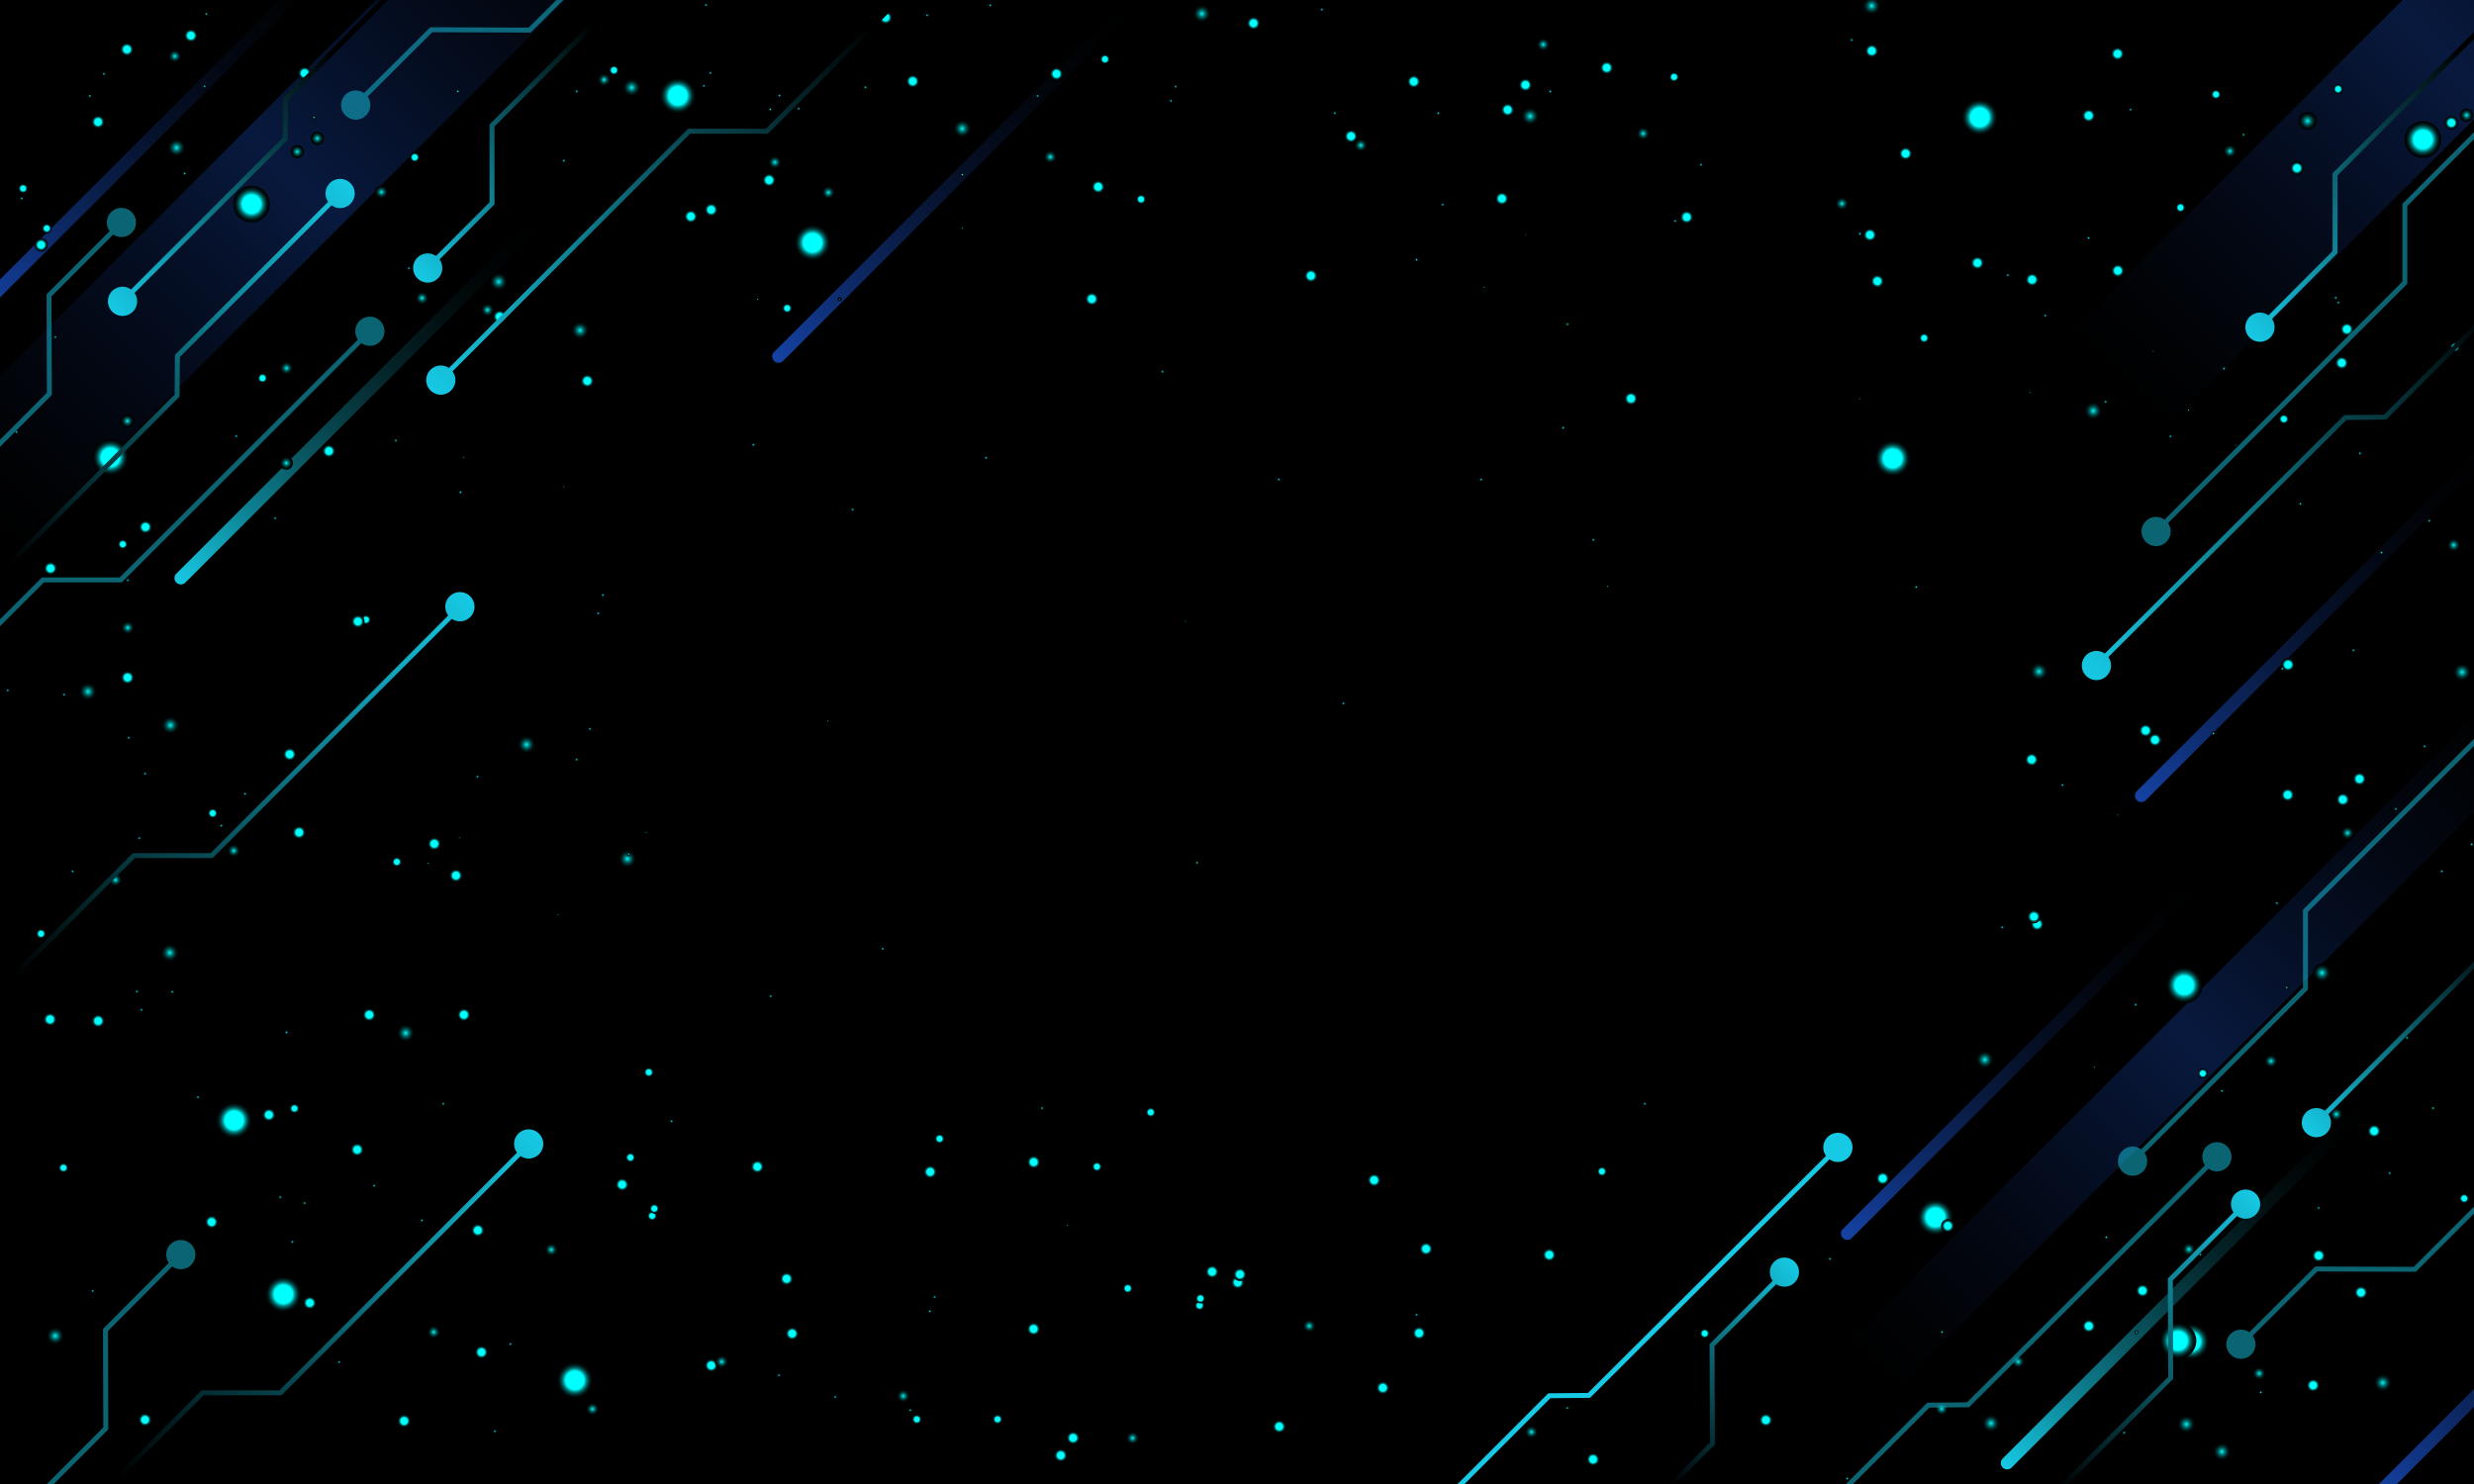 <svg xmlns="http://www.w3.org/2000/svg" xmlns:xlink="http://www.w3.org/1999/xlink" viewBox="0 0 5000 3000" xmlns:v="https://vecta.io/nano"><style><![CDATA[.B{isolation:isolate}.J,.Av,.Aw,.Ax,.Ay,.Az,.BA,.BB,.BC,.BD,.BE,.BF,.BG,.BH,.BI,.BJ,.BK,.BL,.BM,.BN,.BO,.L,.BP,.BQ,.BR,.BS,.BT,.BU,.BV,.BW,.BX,.BY,.M,.BZ,.Ba,.Bb,.Bc,.Bd,.Be,.Bf,.Bg,.Bh,.Bi,.N,.Bj,.Bk,.Bl,.Bm,.Bn,.Bo,.Bp,.Bq,.Br,.Bs,.O,.Bt,.Bu,.Bv,.Bw,.Bx,.By,.Bz,.CA,.CB,.CC,.P,.CD,.CE,.CF,.CG,.CH,.CI,.CJ,.CK,.CL,.CM,.Q,.CN,.CO,.CP,.CQ,.CR,.CS,.CT,.CU,.CV,.CW,.R,.CX,.CY,.CZ,.Ca,.Cb,.Cc,.Cd,.Ce,.Cf,.Cg,.S,.Ch,.Ci,.Cj,.Ck,.Cl,.Cm,.Cn,.Co,.Cp,.Cq,.T,.Cr,.Cs,.Ct,.Cu,.Cv,.Cw,.Cx,.Cy,.Cz,.DA,.U,.DB,.DC,.DD,.DE,.DF,.DG,.DH,.DI,.DJ,.DK,.V,.DL,.DM,.DN,.DO,.DP,.DQ,.DR,.DS,.DT,.DU,.W,.DV,.DW,.DX,.DY,.DZ,.Da,.Db,.Dc,.Dd,.De,.X,.Df,.Dg,.Dh,.Di,.Dj,.Dk,.Dl,.Dm,.Dn,.Do,.Y,.Dp,.Dq,.Dr,.Ds,.Dt,.Du,.Dv,.Dw,.Dx,.Dy,.Z,.Dz,.EA,.EB,.EC,.ED,.EE,.EF,.EG,.EH,.EI,.a,.EJ,.EK,.EL,.EM,.EN,.EO,.EP,.EQ,.ER,.ES,.b,.ET,.EU,.EV,.EW,.EX,.EY,.EZ,.Ea,.Eb,.Ec,.c,.Ed,.Ee,.Ef,.Eg,.Eh,.Ei,.Ej,.Ek,.El,.Em,.d,.En,.Eo,.Ep,.Eq,.Er,.Es,.Et,.Eu,.Ev,.Ew,.e,.Ex,.Ey,.Ez,.FA,.FB,.FC,.FD,.FE,.FF,.FG,.f,.FH,.FI,.FJ,.FK,.FL,.FM,.FN,.FO,.FP,.FQ,.g,.FR,.FS,.FT,.FU,.FV,.FW,.FX,.FY,.FZ,.Fa,.h,.Fb,.Fc,.Fd,.Fe,.Ff,.Fg,.Fh,.Fi,.Fj,.Fk,.i,.Fl,.Fm,.Fn,.Fo,.Fp,.Fq,.Fr,.Fs,.Ft,.Fu,.j,.Fv,.Fw,.Fx,.Fy,.Fz,.GA,.GB,.GC,.GD,.GE,.k,.GF,.GG,.GH,.GI,.GJ,.GK,.GL,.GM,.GN,.GO,.l,.GP,.GQ,.GR,.GS,.GT,.GU,.GV,.GW,.GY,.m,.GZ,.Ga,.Gb,.Gc,.Gd,.Ge,.Gf,.Gg,.D,.n,.o,.p,.q,.r,.s,.t,.u,.v,.w,.E,.x,.y,.z,.AA,.AB,.AC,.AD,.AE,.AF,.AG,.F,.AH,.AI,.AJ,.AK,.AL,.AM,.AN,.AO,.AP,.AQ,.G,.AR,.AS,.AT,.AU,.AV,.AW,.AX,.AY,.AZ,.Aa,.H,.Ab,.Ac,.Ad,.Ae,.Af,.Ag,.Ah,.Ai,.Aj,.Ak,.I,.Al,.Am,.An,.Ao,.Ap,.Aq,.Ar,.As,.At,.Au{mix-blend-mode:screen}]]></style><defs><clipPath id="A"><path d="M0 0h5000v3000H0z" fill="none"/></clipPath><linearGradient id="B" x1="356.452" y1="1177.708" x2="1084.15" y2="450.011" xlink:href="#Ge"><stop offset="0" stop-color="#16c9e4"/><stop offset=".06" stop-color="#14b3cb"/><stop offset=".19" stop-color="#0e8496"/><stop offset=".33" stop-color="#0a5c68"/><stop offset=".47" stop-color="#063b42"/><stop offset=".61" stop-color="#042125"/><stop offset=".74" stop-color="#020f11"/><stop offset=".87" stop-color="#000404"/><stop offset="1"/></linearGradient><linearGradient id="C" x1="-44.555" y1="627.699" x2="683.143" y2="-99.998" xlink:href="#Ge"><stop offset="0" stop-color="#1542a3"/><stop offset=".05" stop-color="#133c95"/><stop offset=".21" stop-color="#0d2a68"/><stop offset=".37" stop-color="#091b42"/><stop offset=".53" stop-color="#050f25"/><stop offset=".69" stop-color="#020711"/><stop offset=".85" stop-color="#010204"/><stop offset="1"/></linearGradient><linearGradient id="D" x1="1564.459" y1="729.7" x2="2292.157" y2="2.002" xlink:href="#C"/><linearGradient id="E" x1="4318.485" y1="1617.713" x2="5046.182" y2="890.015" xlink:href="#C"/><linearGradient id="F" x1="4047.486" y1="2966.724" x2="4775.184" y2="2239.026" xlink:href="#B"/><linearGradient id="G" x1="4798.497" y1="3027.726" x2="5526.195" y2="2300.028" xlink:href="#C"/><linearGradient id="H" x1="3724.48" y1="2502.72" x2="4452.177" y2="1775.023" xlink:href="#C"/><linearGradient id="I" x1="-328.544" y1="354.683" x2="1522.395" y2="354.683" xlink:href="#Ge"><stop offset="0"/><stop offset=".07" stop-color="#010409"/><stop offset=".19" stop-color="#040d21"/><stop offset=".34" stop-color="#091d49"/><stop offset=".5" stop-color="#10327c"/><stop offset=".66" stop-color="#091d49"/><stop offset=".81" stop-color="#040d21"/><stop offset=".93" stop-color="#010409"/><stop offset="1"/></linearGradient><linearGradient id="J" x1="4026.228" y1="141.63" x2="5877.167" y2="141.63" xlink:href="#I"/><linearGradient id="K" x1="3519.402" y1="2118.425" x2="5370.346" y2="2118.425" xlink:href="#I"/><radialGradient id="L" cx="508.3" cy="412.59" r="37" xlink:href="#Ge"><stop offset=".5" stop-color="#0ff"/><stop offset=".56" stop-color="#00cbcb"/><stop offset=".62" stop-color="#009696"/><stop offset=".68" stop-color="#006868"/><stop offset=".75" stop-color="#004343"/><stop offset=".81" stop-color="#002525"/><stop offset=".88" stop-color="#011"/><stop offset=".94" stop-color="#000404"/><stop offset="1"/></radialGradient><radialGradient id="M" cx="223.27" cy="924.52" xlink:href="#L"/><radialGradient id="N" cx="1642.06" cy="490.69" xlink:href="#L"/><radialGradient id="O" cx="1369.91" cy="193.56" xlink:href="#L"/><radialGradient id="P" cx="4001.06" cy="237.12" xlink:href="#L"/><radialGradient id="Q" cx="3825.17" cy="926.85" xlink:href="#L"/><radialGradient id="R" cx="4896.68" cy="282.11" xlink:href="#L"/><radialGradient id="S" cx="4414.13" cy="1991.53" xlink:href="#L"/><radialGradient id="T" cx="3911.45" cy="2460.94" xlink:href="#L"/><radialGradient id="U" cx="4428.32" cy="2712.34" xlink:href="#L"/><radialGradient id="V" cx="4401.73" cy="2710.46" xlink:href="#L"/><radialGradient id="W" cx="572.68" cy="2616.5" xlink:href="#L"/><radialGradient id="X" cx="473.07" cy="2264.91" xlink:href="#L"/><radialGradient id="Y" cx="1161.68" cy="2790.39" xlink:href="#L"/><radialGradient id="Z" cx="356.77" cy="298.6" r="18.5" xlink:href="#Ge"><stop offset="0" stop-color="#0ff"/><stop offset=".11" stop-color="#00cbcb"/><stop offset=".24" stop-color="#009696"/><stop offset=".37" stop-color="#006868"/><stop offset=".5" stop-color="#004343"/><stop offset=".63" stop-color="#002525"/><stop offset=".75" stop-color="#011"/><stop offset=".88" stop-color="#000404"/><stop offset="1"/></radialGradient><radialGradient id="a" cx="1276.59" cy="176.95" xlink:href="#Z"/><radialGradient id="b" cx="1007.77" cy="569.57" xlink:href="#Z"/><radialGradient id="c" cx="177.82" cy="1398.09" xlink:href="#Z"/><radialGradient id="d" cx="344.44" cy="1466.06" xlink:href="#Z"/><radialGradient id="e" cx="1172.43" cy="667.85" xlink:href="#Z"/><radialGradient id="f" cx="1944.74" cy="260.01" xlink:href="#Z"/><radialGradient id="g" cx="2429.01" cy="27.71" xlink:href="#Z"/><radialGradient id="h" cx="3092.46" cy="234.92" xlink:href="#Z"/><radialGradient id="i" cx="3782.09" cy="13.11" gradientTransform="translate(292.91 -1446.35) rotate(22.5)" xlink:href="#Z"/><radialGradient id="j" cx="4663.61" cy="244.55" xlink:href="#Z"/><radialGradient id="k" cx="4230.45" cy="830.52" xlink:href="#Z"/><radialGradient id="l" cx="4120.83" cy="1357.42" xlink:href="#Z"/><radialGradient id="m" cx="4975.86" cy="1358.83" xlink:href="#Z"/><radialGradient id="n" cx="4692.82" cy="1966.64" xlink:href="#Z"/><radialGradient id="o" cx="4011.4" cy="2142.11" xlink:href="#Z"/><radialGradient id="p" cx="4023.8" cy="2877.23" xlink:href="#Z"/><radialGradient id="q" cx="4418.65" cy="2879.15" xlink:href="#Z"/><radialGradient id="r" cx="4490.49" cy="2934.63" xlink:href="#Z"/><radialGradient id="s" cx="4815.63" cy="2795.35" xlink:href="#Z"/><radialGradient id="t" cx="111.61" cy="2700.64" xlink:href="#Z"/><radialGradient id="u" cx="343.14" cy="1926.06" xlink:href="#Z"/><radialGradient id="v" cx="819.98" cy="2088.39" xlink:href="#Z"/><radialGradient id="w" cx="1268.07" cy="1736.13" xlink:href="#Z"/><radialGradient id="x" cx="1064.24" cy="1505.2" xlink:href="#Z"/><radialGradient id="y" cx="838.23" cy="318" r="10" xlink:href="#L"/><radialGradient id="z" cx="530.54" cy="764.37" r="10" xlink:href="#L"/><radialGradient id="AA" cx="739.65" cy="1252.78" r="10" xlink:href="#L"/><radialGradient id="AB" cx="1590.91" cy="623.14" r="10" xlink:href="#L"/><radialGradient id="AC" cx="1240.86" cy="141.94" r="10" xlink:href="#L"/><radialGradient id="AD" cx="2233.19" cy="119.71" r="10" xlink:href="#L"/><radialGradient id="AE" cx="2306.09" cy="402.82" r="10" xlink:href="#L"/><radialGradient id="AF" cx="3383.35" cy="155.63" r="10" xlink:href="#L"/><radialGradient id="AG" cx="4478.53" cy="190.86" r="10" xlink:href="#L"/><radialGradient id="AH" cx="3888.69" cy="683.36" r="10" xlink:href="#L"/><radialGradient id="AI" cx="4615.75" cy="847.13" r="10" xlink:href="#L"/><radialGradient id="AJ" cx="4406.87" cy="419.65" r="10" xlink:href="#L"/><radialGradient id="AK" cx="4725.38" cy="180.08" r="10" xlink:href="#L"/><radialGradient id="AL" cx="4961.57" cy="701.77" r="10" xlink:href="#L"/><radialGradient id="AM" cx="4451.98" cy="2169.97" r="10" xlink:href="#L"/><radialGradient id="AN" cx="4980.23" cy="2422.71" r="10" xlink:href="#L"/><radialGradient id="AO" cx="3445.27" cy="2695.63" r="10" xlink:href="#L"/><radialGradient id="AP" cx="2424.39" cy="2639.19" r="10" xlink:href="#L"/><radialGradient id="AQ" cx="2426.17" cy="2624.95" r="10" xlink:href="#L"/><radialGradient id="AR" cx="1852.88" cy="2869.29" r="10" xlink:href="#L"/><radialGradient id="AS" cx="2325.64" cy="2248.61" r="10" xlink:href="#L"/><radialGradient id="AT" cx="1898.95" cy="2302.02" r="10" xlink:href="#L"/><radialGradient id="AU" cx="1318.03" cy="2457.95" r="10" xlink:href="#L"/><radialGradient id="AV" cx="1322.41" cy="2443.31" r="10" xlink:href="#L"/><radialGradient id="AW" cx="1311.27" cy="2167.69" r="10" xlink:href="#L"/><radialGradient id="AX" cx="595.09" cy="2240.88" r="10" xlink:href="#L"/><radialGradient id="AY" cx="128.23" cy="2360.81" r="10" xlink:href="#L"/><radialGradient id="AZ" cx="429.91" cy="1643.96" r="10" xlink:href="#L"/><radialGradient id="Aa" cx="802.04" cy="1742.34" r="10" xlink:href="#L"/><radialGradient id="Ab" cx="1274.1" cy="2339.93" r="10" xlink:href="#L"/><radialGradient id="Ac" cx="2216.92" cy="2358.46" r="10" xlink:href="#L"/><radialGradient id="Ad" cx="2279.23" cy="2604.52" r="10" xlink:href="#L"/><radialGradient id="Ae" cx="2016.09" cy="2869.14" r="10" xlink:href="#L"/><radialGradient id="Af" cx="3237.54" cy="2368.1" r="10" xlink:href="#L"/><radialGradient id="Ag" cx="248.17" cy="1100.21" r="10" xlink:href="#L"/><radialGradient id="Ah" cx="94.56" cy="461.77" r="10" xlink:href="#L"/><radialGradient id="Ai" cx="46.69" cy="381.02" r="10" xlink:href="#L"/><radialGradient id="Aj" cx="82.88" cy="1887.58" r="10" xlink:href="#L"/><radialGradient id="Ak" cx="4642.15" cy="339.88" r="13.5" xlink:href="#L"/><radialGradient id="Al" cx="4106.9" cy="565.36" r="13.5" xlink:href="#L"/><radialGradient id="Am" cx="2730.41" cy="275.43" r="13.5" xlink:href="#L"/><radialGradient id="An" cx="2649.47" cy="557.56" r="13.5" xlink:href="#L"/><radialGradient id="Ao" cx="1844.68" cy="164.22" r="13.5" xlink:href="#L"/><radialGradient id="Ap" cx="1554.39" cy="364.13" r="13.5" xlink:href="#L"/><radialGradient id="Aq" cx="1009.9" cy="640.17" r="13.5" xlink:href="#L"/><radialGradient id="Ar" cx="385.82" cy="71.94" r="13.5" xlink:href="#L"/><radialGradient id="As" cx="256.56" cy="99.87" r="13.5" xlink:href="#L"/><radialGradient id="At" cx="83.1" cy="495.06" r="13.5" xlink:href="#L"/><radialGradient id="Au" cx="257.82" cy="1369.73" r="13.5" xlink:href="#L"/><radialGradient id="Av" cx="101.23" cy="2060.71" r="13.5" xlink:href="#L"/><radialGradient id="Aw" cx="921.63" cy="1769.91" r="13.5" xlink:href="#L"/><radialGradient id="Ax" cx="721.95" cy="2324.12" r="13.5" xlink:href="#L"/><radialGradient id="Ay" cx="585.46" cy="1524.9" r="13.5" xlink:href="#L"/><radialGradient id="Az" cx="427.75" cy="2470.36" r="13.5" xlink:href="#L"/><radialGradient id="BA" cx="293.14" cy="2870.13" r="13.5" xlink:href="#L"/><radialGradient id="BB" cx="965.77" cy="2487.08" r="13.5" xlink:href="#L"/><radialGradient id="BC" cx="973.13" cy="2733.59" r="13.5" xlink:href="#L"/><radialGradient id="BD" cx="1879.97" cy="2369.02" r="13.5" xlink:href="#L"/><radialGradient id="BE" cx="2089.11" cy="2349.21" r="13.5" xlink:href="#L"/><radialGradient id="BF" cx="2088.9" cy="2686.54" r="13.5" xlink:href="#L"/><radialGradient id="BG" cx="2777.17" cy="2385.74" r="13.5" xlink:href="#L"/><radialGradient id="BH" cx="2868.06" cy="2694.92" r="13.5" xlink:href="#L"/><radialGradient id="BI" cx="1600.95" cy="2695.91" r="13.5" xlink:href="#L"/><radialGradient id="BJ" cx="1437.51" cy="2760.34" r="13.5" xlink:href="#L"/><radialGradient id="BK" cx="2143.88" cy="2942.18" r="13.5" xlink:href="#L"/><radialGradient id="BL" cx="2794.77" cy="2805.59" r="13.5" xlink:href="#L"/><radialGradient id="BM" cx="3219.74" cy="2950.18" r="13.5" xlink:href="#L"/><radialGradient id="BN" cx="4330.09" cy="2609.16" r="13.5" xlink:href="#L"/><radialGradient id="BO" cx="4798.21" cy="2286.39" r="13.5" xlink:href="#L"/><radialGradient id="BP" cx="4771.64" cy="2612.82" r="13.5" xlink:href="#L"/><radialGradient id="BQ" cx="4734.94" cy="1616.29" r="13.5" xlink:href="#L"/><radialGradient id="BR" cx="4623.5" cy="1606.84" r="13.5" xlink:href="#L"/><radialGradient id="BS" cx="4624.22" cy="1343.75" r="13.5" xlink:href="#L"/><radialGradient id="BT" cx="4106" cy="1535.59" r="13.5" xlink:href="#L"/><radialGradient id="BU" cx="4743.12" cy="665.54" r="13.5" xlink:href="#L"/><radialGradient id="BV" cx="4280.23" cy="547.21" r="13.5" xlink:href="#L"/><radialGradient id="BW" cx="4279.68" cy="108.82" r="13.5" xlink:href="#L"/><radialGradient id="BX" cx="3851.35" cy="310.46" r="13.5" xlink:href="#L"/><radialGradient id="BY" cx="3247.22" cy="136.98" r="13.5" xlink:href="#L"/><radialGradient id="BZ" cx="2857.25" cy="164.85" r="13.5" xlink:href="#L"/><radialGradient id="Ba" cx="2533.36" cy="46.92" r="13.5" xlink:href="#L"/><radialGradient id="Bb" cx="1789.93" cy="35.54" r="13.5" xlink:href="#L"/><radialGradient id="Bc" cx="3082.93" cy="171.66" r="13.5" xlink:href="#L"/><radialGradient id="Bd" cx="3408.9" cy="438.91" r="13.5" xlink:href="#L"/><radialGradient id="Be" cx="3779.17" cy="474.83" r="13.5" xlink:href="#L"/><radialGradient id="Bf" cx="615.68" cy="147.98" r="13.5" xlink:href="#L"/><radialGradient id="Bg" cx="198.19" cy="246.43" r="13.5" xlink:href="#L"/><radialGradient id="Bh" cx="1396.2" cy="437.61" r="13.5" xlink:href="#L"/><radialGradient id="Bi" cx="1437.38" cy="423.95" r="13.5" xlink:href="#L"/><radialGradient id="Bj" cx="2135.24" cy="149.37" r="13.5" xlink:href="#L"/><radialGradient id="Bk" cx="2219.52" cy="377.65" r="13.5" xlink:href="#L"/><radialGradient id="Bl" cx="3047.03" cy="222" r="13.5" xlink:href="#L"/><radialGradient id="Bm" cx="3782.92" cy="102.79" r="13.5" xlink:href="#L"/><radialGradient id="Bn" cx="3996.42" cy="531.48" r="13.5" xlink:href="#L"/><radialGradient id="Bo" cx="3296.25" cy="805.73" r="13.5" xlink:href="#L"/><radialGradient id="Bp" cx="4221.31" cy="233.76" r="13.5" xlink:href="#L"/><radialGradient id="Bq" cx="4954.31" cy="248.27" r="13.5" xlink:href="#L"/><radialGradient id="Br" cx="4732.72" cy="733.6" r="13.5" xlink:href="#L"/><radialGradient id="Bs" cx="4768.63" cy="1574.62" r="13.5" xlink:href="#L"/><radialGradient id="Bt" cx="4686.17" cy="2538.27" r="13.5" xlink:href="#L"/><radialGradient id="Bu" cx="4221.6" cy="2680.75" r="13.5" xlink:href="#L"/><radialGradient id="Bv" cx="4674.89" cy="2800.55" r="13.5" xlink:href="#L"/><radialGradient id="Bw" cx="3568.94" cy="2870.71" r="13.5" xlink:href="#L"/><radialGradient id="Bx" cx="2168.8" cy="2906.84" r="13.5" xlink:href="#L"/><radialGradient id="By" cx="816.74" cy="2872.56" r="13.5" xlink:href="#L"/><radialGradient id="Bz" cx="198.4" cy="2063.91" r="13.5" xlink:href="#L"/><radialGradient id="CA" cx="102.15" cy="1148.97" r="13.5" xlink:href="#L"/><radialGradient id="CB" cx="294.06" cy="1065.45" r="13.5" xlink:href="#L"/><radialGradient id="CC" cx="664.75" cy="911.85" r="13.5" xlink:href="#L"/><radialGradient id="CD" cx="604.52" cy="1682.85" r="13.5" xlink:href="#L"/><radialGradient id="CE" cx="937.58" cy="2051.41" r="13.5" xlink:href="#L"/><radialGradient id="CF" cx="723.33" cy="1256.32" r="13.5" xlink:href="#L"/><radialGradient id="CG" cx="1186.93" cy="770.02" r="13.5" xlink:href="#L"/><radialGradient id="CH" cx="2206.6" cy="604.41" r="13.5" xlink:href="#L"/><radialGradient id="CI" cx="3035.43" cy="401.48" r="13.5" xlink:href="#L"/><radialGradient id="CJ" cx="3794.28" cy="568.44" r="13.5" xlink:href="#L"/><radialGradient id="CK" cx="4336.38" cy="1476.83" r="13.5" xlink:href="#L"/><radialGradient id="CL" cx="4355.42" cy="1495.75" r="13.5" xlink:href="#L"/><radialGradient id="CM" cx="4117.24" cy="1868.31" r="13.5" xlink:href="#L"/><radialGradient id="CN" cx="4110.57" cy="1853.02" r="13.5" xlink:href="#L"/><radialGradient id="CO" cx="3936.5" cy="2478.09" r="13.5" xlink:href="#L"/><radialGradient id="CP" cx="2882.14" cy="2524.61" r="13.5" xlink:href="#L"/><radialGradient id="CQ" cx="2449.71" cy="2570.91" r="13.5" xlink:href="#L"/><radialGradient id="CR" cx="1530.65" cy="2358.55" r="13.5" xlink:href="#L"/><radialGradient id="CS" cx="877.77" cy="1705.77" r="13.5" xlink:href="#L"/><radialGradient id="CT" cx="746.29" cy="2051.56" r="13.5" xlink:href="#L"/><radialGradient id="CU" cx="1257.35" cy="2394.69" r="13.5" xlink:href="#L"/><radialGradient id="CV" cx="2501.58" cy="2592.51" r="13.5" xlink:href="#L"/><radialGradient id="CW" cx="2505.94" cy="2576.25" r="13.5" xlink:href="#L"/><radialGradient id="CX" cx="3805.03" cy="2382.28" r="13.5" xlink:href="#L"/><radialGradient id="CY" cx="3131.16" cy="2536.81" r="13.5" xlink:href="#L"/><radialGradient id="CZ" cx="2585.45" cy="2883.91" r="13.5" xlink:href="#L"/><radialGradient id="Ca" cx="1589.79" cy="2585.19" r="13.5" xlink:href="#L"/><radialGradient id="Cb" cx="626.13" cy="2633.86" r="13.5" xlink:href="#L"/><radialGradient id="Cc" cx="543.55" cy="2253.8" r="13.5" xlink:href="#L"/><radialGradient id="Cd" cx="641.24" cy="279.69" r="13.5" xlink:href="#Z"/><radialGradient id="Ce" cx="353.32" cy="113.63" r="13.5" xlink:href="#Z"/><radialGradient id="Cf" cx="257.46" cy="851.11" r="13.5" xlink:href="#Z"/><radialGradient id="Cg" cx="985.16" cy="626.55" r="13.5" xlink:href="#Z"/><radialGradient id="Ch" cx="1566.05" cy="328.13" r="13.5" xlink:href="#Z"/><radialGradient id="Ci" cx="2750.29" cy="293.74" r="13.5" xlink:href="#Z"/><radialGradient id="Cj" cx="3722.57" cy="411.69" r="13.5" xlink:href="#Z"/><radialGradient id="Ck" cx="3118.88" cy="90.02" r="13.5" xlink:href="#Z"/><radialGradient id="Cl" cx="2122.77" cy="317.2" r="13.5" xlink:href="#Z"/><radialGradient id="Cm" cx="1674.18" cy="389.2" r="13.5" xlink:href="#Z"/><radialGradient id="Cn" cx="770.9" cy="388.29" r="13.5" xlink:href="#Z"/><radialGradient id="Co" cx="600.74" cy="306.68" r="13.5" xlink:href="#Z"/><radialGradient id="Cp" cx="1220.89" cy="161.19" r="13.5" xlink:href="#Z"/><radialGradient id="Cq" cx="3320.88" cy="269.9" r="13.5" xlink:href="#Z"/><radialGradient id="Cr" cx="4506.77" cy="305.54" r="13.5" xlink:href="#Z"/><radialGradient id="Cs" cx="4985.01" cy="232.89" r="13.5" xlink:href="#Z"/><radialGradient id="Ct" cx="4959.03" cy="1101.78" r="13.5" xlink:href="#Z"/><radialGradient id="Cu" cx="4744.46" cy="1683.92" r="13.5" xlink:href="#Z"/><radialGradient id="Cv" cx="4721.76" cy="2252.49" r="13.5" xlink:href="#Z"/><radialGradient id="Cw" cx="4565.85" cy="2776.53" r="13.5" xlink:href="#Z"/><radialGradient id="Cx" cx="3924.17" cy="2847.99" r="13.5" xlink:href="#Z"/><radialGradient id="Cy" cx="2645.98" cy="2680.54" r="13.5" xlink:href="#Z"/><radialGradient id="Cz" cx="1825.54" cy="2822.15" r="13.5" xlink:href="#Z"/><radialGradient id="DA" cx="1197.5" cy="2848.41" r="13.5" xlink:href="#Z"/><radialGradient id="DB" cx="876.55" cy="2692.93" r="13.5" xlink:href="#Z"/><radialGradient id="DC" cx="233.45" cy="1778.81" r="13.5" xlink:href="#Z"/><radialGradient id="DD" cx="258.26" cy="1268.99" r="13.5" xlink:href="#Z"/><radialGradient id="DE" cx="579.09" cy="744.25" r="13.5" xlink:href="#Z"/><radialGradient id="DF" cx="853" cy="602.58" r="13.5" xlink:href="#Z"/><radialGradient id="DG" cx="578.62" cy="936.17" r="13.5" xlink:href="#Z"/><radialGradient id="DH" cx="472.42" cy="1719.71" r="13.5" xlink:href="#Z"/><radialGradient id="DI" cx="1114.24" cy="2526.27" r="13.5" xlink:href="#Z"/><radialGradient id="DJ" cx="1458.57" cy="2752.84" r="13.5" xlink:href="#Z"/><radialGradient id="DK" cx="2289.03" cy="2907.1" r="13.5" xlink:href="#Z"/><radialGradient id="DL" cx="3095.1" cy="2894.95" r="13.5" xlink:href="#Z"/><radialGradient id="DM" cx="4078.72" cy="2752.58" r="13.5" xlink:href="#Z"/><radialGradient id="DN" cx="4423.78" cy="2525.55" r="13.5" xlink:href="#Z"/><radialGradient id="DO" cx="4589.75" cy="2145.11" r="13.5" xlink:href="#Z"/><radialGradient id="DP" cx="4601.69" cy="1825.64" r="4" xlink:href="#Z"/><radialGradient id="DQ" cx="4256.79" cy="2501.14" r="4" xlink:href="#Z"/><radialGradient id="DR" cx="3167.66" cy="2846.31" r="4" xlink:href="#Z"/><radialGradient id="DS" cx="1839.67" cy="2850.79" r="4" xlink:href="#Z"/><radialGradient id="DT" cx="1031.48" cy="2717.2" r="4" xlink:href="#Z"/><radialGradient id="DU" cx="615.69" cy="2432.08" r="4" xlink:href="#Z"/><radialGradient id="DV" cx="400" cy="2218.22" r="4" xlink:href="#Z"/><radialGradient id="DW" cx="281.55" cy="1694.36" r="4" xlink:href="#Z"/><radialGradient id="DX" cx="293.37" cy="1563.91" r="4" xlink:href="#Z"/><radialGradient id="DY" cx="187.42" cy="2609.75" r="4" xlink:href="#Z"/><radialGradient id="DZ" cx="912.43" cy="3003.51" r="4" xlink:href="#Z"/><radialGradient id="Da" cx="3557.16" cy="3002.71" r="4" xlink:href="#Z"/><radialGradient id="Db" cx="4317.82" cy="2693.28" r="4" xlink:href="#Z"/><radialGradient id="Dc" cx="4685.85" cy="2441.96" r="4" xlink:href="#Z"/><radialGradient id="Dd" cx="4864.66" cy="2097.92" r="4" xlink:href="#Z"/><radialGradient id="De" cx="4842" cy="1635.61" r="4" xlink:href="#Z"/><radialGradient id="Df" cx="4756.4" cy="1314.51" r="4" xlink:href="#Z"/><radialGradient id="Dg" cx="4649.16" cy="1018.57" r="4" xlink:href="#Z"/><radialGradient id="Dh" cx="4494.77" cy="745.06" r="4" xlink:href="#Z"/><radialGradient id="Di" cx="4057.81" cy="556.22" r="4" xlink:href="#Z"/><radialGradient id="Dj" cx="3759.03" cy="472.62" r="4" xlink:href="#Z"/><radialGradient id="Dk" cx="2915.59" cy="413.69" r="4" xlink:href="#Z"/><radialGradient id="Dl" cx="1944.99" cy="352.99" r="4" xlink:href="#Z"/><radialGradient id="Dm" cx="1614.06" cy="219.68" r="4" xlink:href="#Z"/><radialGradient id="Dn" cx="1422.52" cy="173.73" r="4" xlink:href="#Z"/><radialGradient id="Do" cx="925.16" cy="184.83" r="4" xlink:href="#Z"/><radialGradient id="Dp" cx="413.42" cy="174.54" r="4" xlink:href="#Z"/><radialGradient id="Dq" cx="210.02" cy="149.41" r="4" xlink:href="#Z"/><radialGradient id="Dr" cx="43.9" cy="400.99" r="4" xlink:href="#Z"/><radialGradient id="Ds" cx="258.23" cy="1172.85" r="4" xlink:href="#Z"/><radialGradient id="Dt" cx="447.5" cy="1669.17" r="4" xlink:href="#Z"/><radialGradient id="Du" cx="579.13" cy="2087" r="4" xlink:href="#Z"/><radialGradient id="Dv" cx="566.45" cy="2420.19" r="4" xlink:href="#Z"/><radialGradient id="Dw" cx="685.51" cy="2753.51" r="4" xlink:href="#Z"/><radialGradient id="Dx" cx="4293.18" cy="2896.24" r="4" xlink:href="#Z"/><radialGradient id="Dy" cx="4829.59" cy="2371.69" r="4" xlink:href="#Z"/><radialGradient id="Dz" cx="4995.33" cy="1706.9" r="4" xlink:href="#Z"/><radialGradient id="EA" cx="4909.81" cy="1052.67" r="4" xlink:href="#Z"/><radialGradient id="EB" cx="4720.59" cy="602.03" r="4" xlink:href="#Z"/><radialGradient id="EC" cx="4305.97" cy="221.61" r="4" xlink:href="#Z"/><radialGradient id="ED" cx="1873.96" cy="30.71" r="4" xlink:href="#Z"/><radialGradient id="EE" cx="1435.65" cy="147.52" r="4" xlink:href="#Z"/><radialGradient id="EF" cx="4351.93" cy="709.62" r="4" xlink:href="#Ge"><stop offset="0" stop-color="#0ff"/><stop offset=".01" stop-color="#00f6f6"/><stop offset=".05" stop-color="#00c8c8"/><stop offset=".09" stop-color="#009d9d"/><stop offset=".14" stop-color="#077"/><stop offset=".2" stop-color="#005757"/><stop offset=".25" stop-color="#003b3b"/><stop offset=".32" stop-color="#002525"/><stop offset=".4" stop-color="#001414"/><stop offset=".49" stop-color="#000909"/><stop offset=".63" stop-color="#000202"/><stop offset="1"/></radialGradient><radialGradient id="EG" cx="3083.93" cy="474.26" xlink:href="#EF"/><radialGradient id="EH" cx="1945.32" cy="461.36" xlink:href="#EF"/><radialGradient id="EI" cx="1530.8" cy="604.84" xlink:href="#EF"/><radialGradient id="EJ" cx="937.41" cy="924.47" xlink:href="#EF"/><radialGradient id="EK" cx="864.94" cy="1745.43" xlink:href="#EF"/><radialGradient id="EL" cx="2157.57" cy="2476.99" xlink:href="#EF"/><radialGradient id="EM" cx="3509.38" cy="2525.28" xlink:href="#EF"/><radialGradient id="EN" cx="4233.19" cy="2157.49" xlink:href="#EF"/><radialGradient id="EO" cx="4280.27" cy="1647.56" xlink:href="#EF"/><radialGradient id="EP" cx="3248.7" cy="1185.29" xlink:href="#EF"/><radialGradient id="EQ" cx="2395.75" cy="1256.21" xlink:href="#EF"/><radialGradient id="ER" cx="1673.08" cy="1457.68" xlink:href="#EF"/><radialGradient id="ES" cx="1305.85" cy="1682.76" xlink:href="#EF"/><radialGradient id="ET" cx="1128.07" cy="1849.06" xlink:href="#EF"/><radialGradient id="EU" cx="928.53" cy="1693.71" xlink:href="#EF"/><radialGradient id="EV" cx="1139.49" cy="984.2" xlink:href="#EF"/><radialGradient id="EW" cx="1697.2" cy="604.58" xlink:href="#EF"/><radialGradient id="EX" cx="2999.5" cy="581" xlink:href="#EF"/><radialGradient id="EY" cx="3758.56" cy="806.09" xlink:href="#EF"/><radialGradient id="EZ" cx="4102.98" cy="793.72" xlink:href="#EF"/><radialGradient id="Ea" cx="4422.94" cy="828.89" xlink:href="#EF"/><radialGradient id="Eb" cx="4518.41" cy="900.19" xlink:href="#EF"/><radialGradient id="Ec" cx="1522.68" cy="899.23" r="4" xlink:href="#Z"/><radialGradient id="Ed" cx="1209.15" cy="1239.76" r="4" xlink:href="#Z"/><radialGradient id="Ee" cx="1192.2" cy="1473.68" r="4" xlink:href="#Z"/><radialGradient id="Ef" cx="1270.41" cy="1726.91" r="4" xlink:href="#Z"/><radialGradient id="Eg" cx="1557.56" cy="2013.95" r="4" xlink:href="#Z"/><radialGradient id="Eh" cx="2106.07" cy="2240.17" r="4" xlink:href="#Z"/><radialGradient id="Ei" cx="3324.21" cy="2231.35" r="4" xlink:href="#Z"/><radialGradient id="Ej" cx="4046.42" cy="1874.51" r="4" xlink:href="#Z"/><radialGradient id="Ek" cx="4168.39" cy="1587.12" r="4" xlink:href="#Z"/><radialGradient id="El" cx="3872.55" cy="1186.75" r="4" xlink:href="#Z"/><radialGradient id="Em" cx="3220.16" cy="1091.38" r="4" xlink:href="#Z"/><radialGradient id="En" cx="2715.16" cy="1422.04" r="4" xlink:href="#Z"/><radialGradient id="Eo" cx="2419.28" cy="1744.05" r="4" xlink:href="#Z"/><radialGradient id="Ep" cx="1784.09" cy="1918.03" r="4" xlink:href="#Z"/><radialGradient id="Eq" cx="1165.62" cy="1535.62" r="4" xlink:href="#Z"/><radialGradient id="Er" cx="1218.36" cy="1202.95" r="4" xlink:href="#Z"/><radialGradient id="Es" cx="1992.82" cy="925.6" r="4" xlink:href="#Z"/><radialGradient id="Et" cx="2584.51" cy="969.28" r="4" xlink:href="#Z"/><radialGradient id="Eu" cx="2993.47" cy="969.36" r="4" xlink:href="#Z"/><radialGradient id="Ev" cx="3159.23" cy="864.71" r="4" xlink:href="#Z"/><radialGradient id="Ew" cx="3167.87" cy="655.54" r="4" xlink:href="#Z"/><radialGradient id="Ex" cx="2863.03" cy="525.05" r="4" xlink:href="#Z"/><radialGradient id="Ey" cx="2349.49" cy="751.45" r="4" xlink:href="#Z"/><radialGradient id="Ez" cx="1723.05" cy="1030.12" r="4" xlink:href="#Z"/><radialGradient id="FA" cx="930.75" cy="995.13" r="4" xlink:href="#Z"/><radialGradient id="FB" cx="556.06" cy="1047.54" r="4" xlink:href="#Z"/><radialGradient id="FC" cx="260.2" cy="1491.47" r="4" xlink:href="#Z"/><radialGradient id="FD" cx="276.67" cy="2004.44" r="4" xlink:href="#Z"/><radialGradient id="FE" cx="756.24" cy="2397.01" r="4" xlink:href="#Z"/><radialGradient id="FF" cx="1879.29" cy="2650.73" r="4" xlink:href="#Z"/><radialGradient id="FG" cx="2863.02" cy="2657.87" r="4" xlink:href="#Z"/><radialGradient id="FH" cx="3698.36" cy="2544.7" r="4" xlink:href="#Z"/><radialGradient id="FI" cx="4490.67" cy="2205.47" r="4" xlink:href="#Z"/><radialGradient id="FJ" cx="4900.12" cy="1508.71" r="4" xlink:href="#Z"/><radialGradient id="FK" cx="4769.5" cy="916.53" r="4" xlink:href="#Z"/><radialGradient id="FL" cx="4220.91" cy="480.98" r="4" xlink:href="#Z"/><radialGradient id="FM" cx="3133.14" cy="184.95" r="4" xlink:href="#Z"/><radialGradient id="FN" cx="2376.04" cy="175.2" r="4" xlink:href="#Z"/><radialGradient id="FO" cx="1749.2" cy="176.44" r="4" xlink:href="#Z"/><radialGradient id="FP" cx="1165.58" cy="184.82" r="4" xlink:href="#Z"/><radialGradient id="FQ" cx="634.57" cy="237.09" r="4" xlink:href="#Z"/><radialGradient id="FR" cx="373.17" cy="350.72" r="4" xlink:href="#Z"/><radialGradient id="FS" cx="33.46" cy="873.29" r="4" xlink:href="#Z"/><radialGradient id="FT" cx="15.67" cy="1395.54" r="4" xlink:href="#Z"/><radialGradient id="FU" cx="146.59" cy="1761.44" r="4" xlink:href="#Z"/><radialGradient id="FV" cx="285.95" cy="2041.54" r="4" xlink:href="#Z"/><radialGradient id="FW" cx="590.71" cy="2510.52" r="4" xlink:href="#Z"/><radialGradient id="FX" cx="1000.25" cy="2893.44" r="4" xlink:href="#Z"/><radialGradient id="FY" cx="4569.05" cy="2814.79" r="4" xlink:href="#Z"/><radialGradient id="FZ" cx="4917.42" cy="2240.17" r="4" xlink:href="#Z"/><radialGradient id="Fa" cx="4934.91" cy="1761.33" r="4" xlink:href="#Z"/><radialGradient id="Fb" cx="4813.09" cy="1116.98" r="4" xlink:href="#Z"/><radialGradient id="Fc" cx="4725.97" cy="611.77" r="4" xlink:href="#Z"/><radialGradient id="Fd" cx="4534.32" cy="272.17" r="4" xlink:href="#Z"/><radialGradient id="Fe" cx="3742.32" cy="80.62" r="4" xlink:href="#Z"/><radialGradient id="Ff" cx="2671.65" cy="19.3" r="4" xlink:href="#Z"/><radialGradient id="Fg" cx="2001.33" cy="10.66" r="4" xlink:href="#Z"/><radialGradient id="Fh" cx="1426.68" cy="10.57" r="4" gradientTransform="translate(112.64 -545.16) rotate(22.5)" xlink:href="#Z"/><radialGradient id="Fi" cx="416.9" cy="28.18" r="4" xlink:href="#Z"/><radialGradient id="Fj" cx="181.53" cy="193.87" r="4" xlink:href="#Z"/><radialGradient id="Fk" cx="111.92" cy="681.48" r="4" xlink:href="#Z"/><radialGradient id="Fl" cx="129.43" cy="1404.19" r="4" xlink:href="#Z"/><radialGradient id="Fm" cx="348.15" cy="2005.15" r="4" xlink:href="#Z"/><radialGradient id="Fn" cx="852.55" cy="2467.1" r="4" xlink:href="#Z"/><radialGradient id="Fo" cx="1688.12" cy="2823.93" r="4" xlink:href="#Z"/><radialGradient id="Fp" cx="3733.19" cy="2988.91" r="4" xlink:href="#Z"/><radialGradient id="Fq" cx="4447.1" cy="2536.18" r="4" xlink:href="#Z"/><radialGradient id="Fr" cx="4621.4" cy="1996.29" r="4" xlink:href="#Z"/><radialGradient id="Fs" cx="4612.67" cy="1351.96" r="4" xlink:href="#Z"/><radialGradient id="Ft" cx="4386.44" cy="882.01" r="4" xlink:href="#Z"/><radialGradient id="Fu" cx="4133.58" cy="638.01" r="4" xlink:href="#Z"/><radialGradient id="Fv" cx="3437.92" cy="332.97" r="4" xlink:href="#Z"/><radialGradient id="Fw" cx="2906.77" cy="228.63" r="4" xlink:href="#Z"/><radialGradient id="Fx" cx="2366.52" cy="203.87" r="4" xlink:href="#Z"/><radialGradient id="Fy" cx="1556.7" cy="221.1" r="4" xlink:href="#Z"/><radialGradient id="Fz" cx="695.5" cy="394.17" r="4" xlink:href="#Z"/><radialGradient id="GA" cx="477.56" cy="881.75" r="4" xlink:href="#Z"/><radialGradient id="GB" cx="495.37" cy="1604.7" r="4" xlink:href="#Z"/><radialGradient id="GC" cx="895.92" cy="2231.46" r="4" xlink:href="#Z"/><radialGradient id="GD" cx="1574.41" cy="2780.12" r="4" xlink:href="#Z"/><radialGradient id="GE" cx="3924.84" cy="2692.78" r="4" xlink:href="#Z"/><radialGradient id="GF" cx="4316.37" cy="2031.19" r="4" xlink:href="#Z"/><radialGradient id="GG" cx="4473.16" cy="1482.74" r="4" xlink:href="#Z"/><radialGradient id="GH" cx="4255.51" cy="812.25" r="4" xlink:href="#Z"/><radialGradient id="GI" cx="3385.51" cy="446.72" r="4" xlink:href="#Z"/><radialGradient id="GJ" cx="2697.68" cy="228.8" r="4" xlink:href="#Z"/><radialGradient id="GK" cx="2097.05" cy="194.02" r="4" xlink:href="#Z"/><radialGradient id="GL" cx="1575.38" cy="192.98" r="4" xlink:href="#Z"/><radialGradient id="GM" cx="1139.5" cy="324.7" r="4" xlink:href="#Z"/><radialGradient id="GN" cx="826.24" cy="542.29" r="4" xlink:href="#Z"/><radialGradient id="GO" cx="799.93" cy="890.45" r="4" xlink:href="#Z"/><radialGradient id="GP" cx="965.11" cy="1570.04" r="4" xlink:href="#Z"/><radialGradient id="GQ" cx="1357.24" cy="2266.53" r="4" xlink:href="#Z"/><radialGradient id="GR" cx="1888.83" cy="2621.95" r="4" xlink:href="#Z"/><linearGradient id="GS" x1="-172.6" y1="1274.26" x2="719.79" y2="381.87" xlink:href="#Ge"><stop offset=".18"/><stop offset="1" stop-color="#16c9e4"/></linearGradient><linearGradient id="GT" x1="3249.6" y1="3011.89" x2="3668.94" y2="2592.55" xlink:href="#Ge"><stop offset=".17"/><stop offset="1" stop-color="#16c9e4"/></linearGradient><linearGradient id="GU" x1="4629.81" y1="2259.53" x2="5453" y2="1436.34" xlink:href="#Ge"><stop offset="0" stop-color="#16c9e4"/><stop offset=".48"/></linearGradient><linearGradient id="GV" x1="4515.95" y1="651.67" x2="5096.01" y2="71.61" xlink:href="#Ge"><stop offset="0" stop-color="#16c9e4"/><stop offset=".87"/></linearGradient><linearGradient id="GW" x1="3999.64" y1="3055.54" x2="4600.49" y2="2454.69" xlink:href="#GT"/><linearGradient id="GX" x1="215.18" y1="618.43" x2="1107.56" y2="-273.95" xlink:href="#Ge"><stop offset="0" stop-color="#16c9e4"/><stop offset=".54"/></linearGradient><linearGradient id="GY" x1="812.56" y1="531.62" x2="1310.19" y2="34" xlink:href="#GV"/><linearGradient id="GZ" x1="128.31" y1="3192.05" x2="1059" y2="2261.35" xlink:href="#GT"/><linearGradient id="Ga" x1="-10.69" y1="2106.05" x2="920" y2="1175.35" xlink:href="#Ge"><stop offset=".09"/><stop offset="1" stop-color="#16c9e4"/></linearGradient><linearGradient id="Gb" x1="900.37" y1="819.58" x2="1831.07" y2="-111.12" xlink:href="#GV"/><linearGradient id="Gc" x1="4227.7" y1="1377.9" x2="5119.96" y2="485.63" xlink:href="#GV"/><path id="Gd" d="M3735.32 2340.38a29.5 29.5 0 1 0-44.9-3.76l-481.13 479.29-80.19.72-330.1 330.24 7.07 7.07 327.22-327.35 80.17-.72 484.06-482.2a29.52 29.52 0 0 0 37.8-3.29z"/><linearGradient id="Ge" gradientUnits="userSpaceOnUse"/></defs><g class="B" clip-path="url(#A)"><path d="M0 0h5000v3000H0z"/><path class="D" d="M1084.15 468.19l-709.52 709.52a12.84 12.84 0 0 1-18.17 0h0a12.84 12.84 0 0 1 0-18.17L1066 450a12.84 12.84 0 0 1 18.17 0h0a12.84 12.84 0 0 1-.02 18.19z" fill="url(#B)"/><path class="E" d="M683.15-81.81L-26.37 627.71a12.84 12.84 0 0 1-18.17 0h0a12.84 12.84 0 0 1 0-18.17L665-100a12.84 12.84 0 0 1 18.17 0h0a12.84 12.84 0 0 1-.02 18.19z" fill="url(#C)"/><path class="F" d="M2292.15 20.19l-709.52 709.52a12.84 12.84 0 0 1-18.17 0h0a12.84 12.84 0 0 1 0-18.17L2274 2a12.84 12.84 0 0 1 18.17 0h0a12.84 12.84 0 0 1-.02 18.19z" fill="url(#D)"/><path class="G" d="M5046.15 908.19l-709.52 709.52a12.84 12.84 0 0 1-18.17 0h0a12.84 12.84 0 0 1 0-18.17L5028 890a12.84 12.84 0 0 1 18.17 0h0a12.84 12.84 0 0 1-.02 18.19z" fill="url(#E)"/><path class="H" d="M4775.15 2257.19l-709.52 709.52a12.84 12.84 0 0 1-18.17 0h0a12.84 12.84 0 0 1 0-18.17L4757 2239a12.84 12.84 0 0 1 18.17 0h0a12.84 12.84 0 0 1-.02 18.19z" fill="url(#F)"/><path class="I" d="M5526.15 2318.19l-709.52 709.52a12.84 12.84 0 0 1-18.17 0h0a12.84 12.84 0 0 1 0-18.17L5508 2300a12.84 12.84 0 0 1 18.17 0h0a12.84 12.84 0 0 1-.02 18.19z" fill="url(#G)"/><path class="J" d="M4452.15 1793.19l-709.52 709.52a12.84 12.84 0 0 1-18.17 0h0a12.84 12.84 0 0 1 0-18.17L4434 1775a12.84 12.84 0 0 1 18.17 0h0a12.84 12.84 0 0 1-.02 18.19z" fill="url(#H)"/><g opacity=".5"><path class="L" transform="matrix(.707 -.707 .707 .707 -87.12 521.75)" d="M-329.31 229.78h1831.12v272.53H-329.31z" fill="url(#I)"/><path class="M" transform="matrix(.707 -.707 .707 .707 1336.57 3510.84)" d="M3990.69 5.78h1831.12v272.53H3990.69z" fill="url(#J)"/><path class="N" transform="matrix(.707 -.707 .707 .707 -210.02 3747.27)" d="M3502.79 2058.91h1831.12v136.47H3502.79z" fill="url(#K)"/></g><circle class="O" cx="508.3" cy="412.59" r="37" fill="url(#L)"/><circle class="P" cx="223.27" cy="924.52" r="37" fill="url(#M)"/><circle class="Q" cx="1642.06" cy="490.69" r="37" fill="url(#N)"/><circle class="R" cx="1369.91" cy="193.56" r="37" fill="url(#O)"/><circle class="S" cx="4001.06" cy="237.12" r="37" fill="url(#P)"/><circle class="T" cx="3825.17" cy="926.85" r="37" fill="url(#Q)"/><circle class="U" cx="4896.68" cy="282.11" r="37" fill="url(#R)"/><circle class="V" cx="4414.13" cy="1991.53" r="37" fill="url(#S)"/><circle class="W" cx="3911.45" cy="2460.94" r="37" fill="url(#T)"/><circle class="X" cx="4428.32" cy="2712.34" r="37" fill="url(#U)"/><circle class="Y" cx="4401.73" cy="2710.46" r="37" fill="url(#V)"/><circle class="Z" cx="572.68" cy="2616.5" r="37" fill="url(#W)"/><circle class="a" cx="473.07" cy="2264.91" r="37" fill="url(#X)"/><circle class="b" cx="1161.68" cy="2790.39" r="37" fill="url(#Y)"/><circle class="c" cx="356.77" cy="298.6" r="18.5" fill="url(#Z)"/><circle class="d" cx="1276.59" cy="176.95" r="18.5" fill="url(#a)"/><circle class="e" cx="1007.77" cy="569.57" r="18.5" fill="url(#b)"/><circle class="f" cx="177.82" cy="1398.09" r="18.5" fill="url(#c)"/><circle class="g" cx="344.44" cy="1466.06" r="18.5" fill="url(#d)"/><circle class="h" cx="1172.43" cy="667.85" r="18.5" fill="url(#e)"/><circle class="i" cx="1944.74" cy="260.01" r="18.5" fill="url(#f)"/><circle class="j" cx="2429.01" cy="27.71" r="18.5" fill="url(#g)"/><circle class="k" cx="3092.46" cy="234.92" r="18.5" fill="url(#h)"/><circle class="l" cx="3782.09" cy="13.11" r="18.5" transform="matrix(.924 -.383 .383 .924 282.88 1448.34)" fill="url(#i)"/><circle class="m" cx="4663.61" cy="244.55" r="18.5" fill="url(#j)"/><circle class="n" cx="4230.45" cy="830.52" r="18.5" fill="url(#k)"/><circle class="o" cx="4120.83" cy="1357.42" r="18.5" fill="url(#l)"/><circle class="p" cx="4975.86" cy="1358.83" r="18.5" fill="url(#m)"/><circle class="q" cx="4692.82" cy="1966.64" r="18.5" fill="url(#n)"/><circle class="r" cx="4011.4" cy="2142.11" r="18.5" fill="url(#o)"/><circle class="s" cx="4023.8" cy="2877.23" r="18.5" fill="url(#p)"/><circle class="t" cx="4418.65" cy="2879.15" r="18.5" fill="url(#q)"/><circle class="u" cx="4490.49" cy="2934.63" r="18.5" fill="url(#r)"/><circle class="v" cx="4815.63" cy="2795.35" r="18.5" fill="url(#s)"/><circle class="w" cx="111.61" cy="2700.64" r="18.5" fill="url(#t)"/><circle class="x" cx="343.14" cy="1926.06" r="18.5" fill="url(#u)"/><circle class="y" cx="819.98" cy="2088.39" r="18.5" fill="url(#v)"/><circle class="z" cx="1268.07" cy="1736.13" r="18.5" fill="url(#w)"/><circle class="AA" cx="1064.24" cy="1505.2" r="18.5" fill="url(#x)"/><circle class="AB" cx="838.23" cy="318" r="10" fill="url(#y)"/><circle class="AC" cx="530.54" cy="764.37" r="10" fill="url(#z)"/><circle class="AD" cx="739.65" cy="1252.78" r="10" fill="url(#AA)"/><circle class="AE" cx="1590.91" cy="623.14" r="10" fill="url(#AB)"/><circle class="AF" cx="1240.86" cy="141.94" r="10" fill="url(#AC)"/><circle class="AG" cx="2233.19" cy="119.71" r="10" fill="url(#AD)"/><circle class="AH" cx="2306.09" cy="402.82" r="10" fill="url(#AE)"/><circle class="AI" cx="3383.35" cy="155.63" r="10" fill="url(#AF)"/><circle class="AJ" cx="4478.53" cy="190.86" r="10" fill="url(#AG)"/><circle class="AK" cx="3888.69" cy="683.36" r="10" fill="url(#AH)"/><circle class="AL" cx="4615.75" cy="847.13" r="10" fill="url(#AI)"/><circle class="AM" cx="4406.87" cy="419.65" r="10" fill="url(#AJ)"/><circle class="AN" cx="4725.38" cy="180.08" r="10" fill="url(#AK)"/><circle class="AO" cx="4961.57" cy="701.77" r="10" fill="url(#AL)"/><circle class="AP" cx="4451.98" cy="2169.97" r="10" fill="url(#AM)"/><circle class="AQ" cx="4980.23" cy="2422.71" r="10" fill="url(#AN)"/><circle class="AR" cx="3445.27" cy="2695.63" r="10" fill="url(#AO)"/><circle class="AS" cx="2424.39" cy="2639.19" r="10" fill="url(#AP)"/><circle class="AT" cx="2426.17" cy="2624.95" r="10" fill="url(#AQ)"/><circle class="AU" cx="1852.88" cy="2869.29" r="10" fill="url(#AR)"/><circle class="AV" cx="2325.64" cy="2248.61" r="10" fill="url(#AS)"/><circle class="AW" cx="1898.95" cy="2302.02" r="10" fill="url(#AT)"/><circle class="AX" cx="1318.03" cy="2457.95" r="10" fill="url(#AU)"/><circle class="AY" cx="1322.41" cy="2443.31" r="10" fill="url(#AV)"/><circle class="AZ" cx="1311.27" cy="2167.69" r="10" fill="url(#AW)"/><circle class="Aa" cx="595.09" cy="2240.88" r="10" fill="url(#AX)"/><circle class="Ab" cx="128.23" cy="2360.81" r="10" fill="url(#AY)"/><circle class="Ac" cx="429.91" cy="1643.96" r="10" fill="url(#AZ)"/><circle class="Ad" cx="802.04" cy="1742.34" r="10" fill="url(#Aa)"/><circle class="Ae" cx="1274.1" cy="2339.93" r="10" fill="url(#Ab)"/><circle class="Af" cx="2216.92" cy="2358.46" r="10" fill="url(#Ac)"/><circle class="Ag" cx="2279.23" cy="2604.52" r="10" fill="url(#Ad)"/><circle class="Ah" cx="2016.09" cy="2869.14" r="10" fill="url(#Ae)"/><circle class="Ai" cx="3237.54" cy="2368.1" r="10" fill="url(#Af)"/><circle class="Aj" cx="248.17" cy="1100.21" r="10" fill="url(#Ag)"/><circle class="Ak" cx="94.56" cy="461.77" r="10" fill="url(#Ah)"/><circle class="Al" cx="46.69" cy="381.02" r="10" fill="url(#Ai)"/><circle class="Am" cx="82.88" cy="1887.58" r="10" fill="url(#Aj)"/><circle class="An" cx="4642.15" cy="339.88" r="13.5" fill="url(#Ak)"/><circle class="Ao" cx="4106.9" cy="565.36" r="13.5" fill="url(#Al)"/><circle class="Ap" cx="2730.41" cy="275.43" r="13.5" fill="url(#Am)"/><circle class="Aq" cx="2649.47" cy="557.56" r="13.5" fill="url(#An)"/><circle class="Ar" cx="1844.68" cy="164.22" r="13.5" fill="url(#Ao)"/><circle class="As" cx="1554.39" cy="364.13" r="13.5" fill="url(#Ap)"/><circle class="At" cx="1009.9" cy="640.17" r="13.5" fill="url(#Aq)"/><circle class="Au" cx="385.82" cy="71.94" r="13.5" fill="url(#Ar)"/><circle class="Av" cx="256.56" cy="99.87" r="13.5" fill="url(#As)"/><circle class="Aw" cx="83.1" cy="495.06" r="13.5" fill="url(#At)"/><circle class="Ax" cx="257.82" cy="1369.73" r="13.5" fill="url(#Au)"/><circle class="Ay" cx="101.23" cy="2060.71" r="13.5" fill="url(#Av)"/><circle class="Az" cx="921.63" cy="1769.91" r="13.5" fill="url(#Aw)"/><circle class="BA" cx="721.95" cy="2324.12" r="13.5" fill="url(#Ax)"/><circle class="BB" cx="585.46" cy="1524.9" r="13.5" fill="url(#Ay)"/><circle class="BC" cx="427.75" cy="2470.36" r="13.5" fill="url(#Az)"/><circle class="BD" cx="293.14" cy="2870.13" r="13.5" fill="url(#BA)"/><circle class="BE" cx="965.77" cy="2487.08" r="13.5" fill="url(#BB)"/><circle class="BF" cx="973.13" cy="2733.59" r="13.5" fill="url(#BC)"/><circle class="BG" cx="1879.97" cy="2369.02" r="13.5" fill="url(#BD)"/><circle class="BH" cx="2089.11" cy="2349.21" r="13.5" fill="url(#BE)"/><circle class="BI" cx="2088.9" cy="2686.54" r="13.5" fill="url(#BF)"/><circle class="BJ" cx="2777.17" cy="2385.74" r="13.5" fill="url(#BG)"/><circle class="BK" cx="2868.06" cy="2694.92" r="13.5" fill="url(#BH)"/><circle class="BL" cx="1600.95" cy="2695.91" r="13.5" fill="url(#BI)"/><circle class="BM" cx="1437.51" cy="2760.34" r="13.5" fill="url(#BJ)"/><circle class="BN" cx="2143.88" cy="2942.18" r="13.5" fill="url(#BK)"/><circle class="BO" cx="2794.77" cy="2805.59" r="13.5" fill="url(#BL)"/><circle class="BP" cx="3219.74" cy="2950.18" r="13.5" fill="url(#BM)"/><circle class="BQ" cx="4330.09" cy="2609.16" r="13.5" fill="url(#BN)"/><circle class="BR" cx="4798.21" cy="2286.39" r="13.5" fill="url(#BO)"/><circle class="BS" cx="4771.64" cy="2612.82" r="13.5" fill="url(#BP)"/><circle class="BT" cx="4734.94" cy="1616.29" r="13.5" fill="url(#BQ)"/><circle class="BU" cx="4623.5" cy="1606.84" r="13.5" fill="url(#BR)"/><circle class="BV" cx="4624.22" cy="1343.75" r="13.5" fill="url(#BS)"/><circle class="BW" cx="4106" cy="1535.59" r="13.5" fill="url(#BT)"/><circle class="BX" cx="4743.12" cy="665.54" r="13.5" fill="url(#BU)"/><circle class="BY" cx="4280.23" cy="547.21" r="13.5" fill="url(#BV)"/><circle class="BZ" cx="4279.68" cy="108.82" r="13.5" fill="url(#BW)"/><circle class="Ba" cx="3851.35" cy="310.46" r="13.5" fill="url(#BX)"/><circle class="Bb" cx="3247.22" cy="136.98" r="13.5" fill="url(#BY)"/><circle class="Bc" cx="2857.25" cy="164.85" r="13.5" fill="url(#BZ)"/><circle class="Bd" cx="2533.36" cy="46.92" r="13.5" fill="url(#Ba)"/><circle class="Be" cx="1789.93" cy="35.54" r="13.5" fill="url(#Bb)"/><circle class="Bf" cx="3082.93" cy="171.66" r="13.5" fill="url(#Bc)"/><circle class="Bg" cx="3408.9" cy="438.91" r="13.5" fill="url(#Bd)"/><circle class="Bh" cx="3779.17" cy="474.83" r="13.5" fill="url(#Be)"/><circle class="Bi" cx="615.68" cy="147.98" r="13.5" fill="url(#Bf)"/><circle class="Bj" cx="198.19" cy="246.43" r="13.5" fill="url(#Bg)"/><circle class="Bk" cx="1396.2" cy="437.61" r="13.5" fill="url(#Bh)"/><circle class="Bl" cx="1437.38" cy="423.95" r="13.5" fill="url(#Bi)"/><circle class="Bm" cx="2135.24" cy="149.37" r="13.5" fill="url(#Bj)"/><circle class="Bn" cx="2219.52" cy="377.65" r="13.5" fill="url(#Bk)"/><circle class="Bo" cx="3047.03" cy="222" r="13.5" fill="url(#Bl)"/><circle class="Bp" cx="3782.92" cy="102.79" r="13.5" fill="url(#Bm)"/><circle class="Bq" cx="3996.42" cy="531.48" r="13.5" fill="url(#Bn)"/><circle class="Br" cx="3296.25" cy="805.73" r="13.5" fill="url(#Bo)"/><circle class="Bs" cx="4221.31" cy="233.76" r="13.5" fill="url(#Bp)"/><circle class="Bt" cx="4954.31" cy="248.27" r="13.5" fill="url(#Bq)"/><circle class="Bu" cx="4732.72" cy="733.6" r="13.5" fill="url(#Br)"/><circle class="Bv" cx="4768.63" cy="1574.62" r="13.5" fill="url(#Bs)"/><circle class="Bw" cx="4686.17" cy="2538.27" r="13.5" fill="url(#Bt)"/><circle class="Bx" cx="4221.6" cy="2680.75" r="13.5" fill="url(#Bu)"/><circle class="By" cx="4674.89" cy="2800.55" r="13.5" fill="url(#Bv)"/><circle class="Bz" cx="3568.94" cy="2870.71" r="13.5" fill="url(#Bw)"/><circle class="CA" cx="2168.8" cy="2906.84" r="13.5" fill="url(#Bx)"/><circle class="CB" cx="816.74" cy="2872.56" r="13.5" fill="url(#By)"/><circle class="CC" cx="198.4" cy="2063.91" r="13.5" fill="url(#Bz)"/><circle class="CD" cx="102.15" cy="1148.97" r="13.5" fill="url(#CA)"/><circle class="CE" cx="294.06" cy="1065.45" r="13.5" fill="url(#CB)"/><circle class="CF" cx="664.75" cy="911.85" r="13.5" fill="url(#CC)"/><circle class="CG" cx="604.52" cy="1682.85" r="13.5" fill="url(#CD)"/><circle class="CH" cx="937.58" cy="2051.41" r="13.5" fill="url(#CE)"/><circle class="CI" cx="723.33" cy="1256.32" r="13.5" fill="url(#CF)"/><circle class="CJ" cx="1186.93" cy="770.02" r="13.5" fill="url(#CG)"/><circle class="CK" cx="2206.6" cy="604.41" r="13.5" fill="url(#CH)"/><circle class="CL" cx="3035.43" cy="401.48" r="13.5" fill="url(#CI)"/><circle class="CM" cx="3794.28" cy="568.44" r="13.5" fill="url(#CJ)"/><circle class="CN" cx="4336.38" cy="1476.83" r="13.5" fill="url(#CK)"/><circle class="CO" cx="4355.42" cy="1495.75" r="13.5" fill="url(#CL)"/><circle class="CP" cx="4117.24" cy="1868.31" r="13.5" fill="url(#CM)"/><circle class="CQ" cx="4110.57" cy="1853.02" r="13.5" fill="url(#CN)"/><circle class="CR" cx="3936.5" cy="2478.09" r="13.5" fill="url(#CO)"/><circle class="CS" cx="2882.14" cy="2524.61" r="13.5" fill="url(#CP)"/><circle class="CT" cx="2449.71" cy="2570.91" r="13.5" fill="url(#CQ)"/><circle class="CU" cx="1530.65" cy="2358.55" r="13.5" fill="url(#CR)"/><circle class="CV" cx="877.77" cy="1705.77" r="13.5" fill="url(#CS)"/><circle class="CW" cx="746.29" cy="2051.56" r="13.5" fill="url(#CT)"/><circle class="CX" cx="1257.35" cy="2394.69" r="13.5" fill="url(#CU)"/><circle class="CY" cx="2501.58" cy="2592.51" r="13.5" fill="url(#CV)"/><circle class="CZ" cx="2505.94" cy="2576.25" r="13.5" fill="url(#CW)"/><circle class="Ca" cx="3805.03" cy="2382.28" r="13.5" fill="url(#CX)"/><circle class="Cb" cx="3131.16" cy="2536.81" r="13.5" fill="url(#CY)"/><circle class="Cc" cx="2585.45" cy="2883.91" r="13.5" fill="url(#CZ)"/><circle class="Cd" cx="1589.79" cy="2585.19" r="13.5" fill="url(#Ca)"/><circle class="Ce" cx="626.13" cy="2633.86" r="13.5" fill="url(#Cb)"/><circle class="Cf" cx="543.55" cy="2253.8" r="13.5" fill="url(#Cc)"/><circle class="Cg" cx="641.24" cy="279.69" r="13.5" fill="url(#Cd)"/><circle class="Ch" cx="353.32" cy="113.63" r="13.5" fill="url(#Ce)"/><circle class="Ci" cx="257.46" cy="851.11" r="13.5" fill="url(#Cf)"/><circle class="Cj" cx="985.16" cy="626.55" r="13.5" fill="url(#Cg)"/><circle class="Ck" cx="1566.05" cy="328.13" r="13.5" fill="url(#Ch)"/><circle class="Cl" cx="2750.29" cy="293.74" r="13.5" fill="url(#Ci)"/><circle class="Cm" cx="3722.57" cy="411.69" r="13.5" fill="url(#Cj)"/><circle class="Cn" cx="3118.88" cy="90.02" r="13.5" fill="url(#Ck)"/><circle class="Co" cx="2122.77" cy="317.2" r="13.5" fill="url(#Cl)"/><circle class="Cp" cx="1674.18" cy="389.2" r="13.5" fill="url(#Cm)"/><circle class="Cq" cx="770.9" cy="388.29" r="13.5" fill="url(#Cn)"/><circle class="Cr" cx="600.74" cy="306.68" r="13.5" fill="url(#Co)"/><circle class="Cs" cx="1220.89" cy="161.19" r="13.5" fill="url(#Cp)"/><circle class="Ct" cx="3320.88" cy="269.9" r="13.5" fill="url(#Cq)"/><circle class="Cu" cx="4506.77" cy="305.54" r="13.5" fill="url(#Cr)"/><circle class="Cv" cx="4985.01" cy="232.89" r="13.5" fill="url(#Cs)"/><circle class="Cw" cx="4959.03" cy="1101.78" r="13.5" fill="url(#Ct)"/><circle class="Cx" cx="4744.46" cy="1683.92" r="13.5" fill="url(#Cu)"/><circle class="Cy" cx="4721.76" cy="2252.49" r="13.5" fill="url(#Cv)"/><circle class="Cz" cx="4565.85" cy="2776.53" r="13.5" fill="url(#Cw)"/><circle class="DA" cx="3924.17" cy="2847.99" r="13.5" fill="url(#Cx)"/><circle class="DB" cx="2645.98" cy="2680.54" r="13.5" fill="url(#Cy)"/><circle class="DC" cx="1825.54" cy="2822.15" r="13.5" fill="url(#Cz)"/><circle class="DD" cx="1197.5" cy="2848.41" r="13.5" fill="url(#DA)"/><circle class="DE" cx="876.55" cy="2692.93" r="13.5" fill="url(#DB)"/><circle class="DF" cx="233.45" cy="1778.81" r="13.5" fill="url(#DC)"/><circle class="DG" cx="258.26" cy="1268.99" r="13.5" fill="url(#DD)"/><circle class="DH" cx="579.09" cy="744.25" r="13.5" fill="url(#DE)"/><circle class="DI" cx="853" cy="602.58" r="13.5" fill="url(#DF)"/><circle class="DJ" cx="578.62" cy="936.17" r="13.5" fill="url(#DG)"/><circle class="DK" cx="472.42" cy="1719.71" r="13.5" fill="url(#DH)"/><circle class="DL" cx="1114.24" cy="2526.27" r="13.5" fill="url(#DI)"/><circle class="DM" cx="1458.57" cy="2752.84" r="13.5" fill="url(#DJ)"/><circle class="DN" cx="2289.03" cy="2907.1" r="13.5" fill="url(#DK)"/><circle class="DO" cx="3095.1" cy="2894.95" r="13.5" fill="url(#DL)"/><circle class="DP" cx="4078.72" cy="2752.58" r="13.5" fill="url(#DM)"/><circle class="DQ" cx="4423.78" cy="2525.55" r="13.5" fill="url(#DN)"/><circle class="DR" cx="4589.75" cy="2145.11" r="13.5" fill="url(#DO)"/><circle class="DS" cx="4601.69" cy="1825.64" r="4" fill="url(#DP)"/><circle class="DT" cx="4256.79" cy="2501.14" r="4" fill="url(#DQ)"/><circle class="DU" cx="3167.66" cy="2846.31" r="4" fill="url(#DR)"/><circle class="DV" cx="1839.67" cy="2850.79" r="4" fill="url(#DS)"/><circle class="DW" cx="1031.48" cy="2717.2" r="4" fill="url(#DT)"/><circle class="DX" cx="615.69" cy="2432.08" r="4" fill="url(#DU)"/><circle class="DY" cx="400" cy="2218.22" r="4" fill="url(#DV)"/><circle class="DZ" cx="281.55" cy="1694.36" r="4" fill="url(#DW)"/><circle class="Da" cx="293.37" cy="1563.91" r="4" fill="url(#DX)"/><circle class="Db" cx="187.42" cy="2609.75" r="4" fill="url(#DY)"/><circle class="Dc" cx="912.43" cy="3003.51" r="4" fill="url(#DZ)"/><circle class="Dd" cx="3557.16" cy="3002.71" r="4" fill="url(#Da)"/><circle class="De" cx="4317.82" cy="2693.28" r="4" fill="url(#Db)"/><circle class="Df" cx="4685.85" cy="2441.96" r="4" fill="url(#Dc)"/><circle class="Dg" cx="4864.66" cy="2097.92" r="4" fill="url(#Dd)"/><circle class="Dh" cx="4842" cy="1635.61" r="4" fill="url(#De)"/><circle class="Di" cx="4756.4" cy="1314.51" r="4" fill="url(#Df)"/><circle class="Dj" cx="4649.16" cy="1018.57" r="4" fill="url(#Dg)"/><circle class="Dk" cx="4494.77" cy="745.06" r="4" fill="url(#Dh)"/><circle class="Dl" cx="4057.81" cy="556.22" r="4" fill="url(#Di)"/><circle class="Dm" cx="3759.03" cy="472.62" r="4" fill="url(#Dj)"/><circle class="Dn" cx="2915.59" cy="413.69" r="4" fill="url(#Dk)"/><circle class="Do" cx="1944.99" cy="352.99" r="4" fill="url(#Dl)"/><circle class="Dp" cx="1614.06" cy="219.68" r="4" fill="url(#Dm)"/><circle class="Dq" cx="1422.52" cy="173.73" r="4" fill="url(#Dn)"/><circle class="Dr" cx="925.16" cy="184.83" r="4" fill="url(#Do)"/><circle class="Ds" cx="413.42" cy="174.54" r="4" fill="url(#Dp)"/><circle class="Dt" cx="210.02" cy="149.41" r="4" fill="url(#Dq)"/><circle class="Du" cx="43.9" cy="400.99" r="4" fill="url(#Dr)"/><circle class="Dv" cx="258.23" cy="1172.85" r="4" fill="url(#Ds)"/><circle class="Dw" cx="447.5" cy="1669.17" r="4" fill="url(#Dt)"/><circle class="Dx" cx="579.13" cy="2087" r="4" fill="url(#Du)"/><circle class="Dy" cx="566.45" cy="2420.19" r="4" fill="url(#Dv)"/><circle class="Dz" cx="685.51" cy="2753.51" r="4" fill="url(#Dw)"/><circle class="EA" cx="4293.18" cy="2896.24" r="4" fill="url(#Dx)"/><circle class="EB" cx="4829.59" cy="2371.69" r="4" fill="url(#Dy)"/><circle class="EC" cx="4995.33" cy="1706.9" r="4" fill="url(#Dz)"/><circle class="ED" cx="4909.81" cy="1052.67" r="4" fill="url(#EA)"/><circle class="EE" cx="4720.59" cy="602.03" r="4" fill="url(#EB)"/><circle class="EF" cx="4305.97" cy="221.61" r="4" fill="url(#EC)"/><circle class="EG" cx="1873.96" cy="30.71" r="4" fill="url(#ED)"/><circle class="EH" cx="1435.65" cy="147.52" r="4" fill="url(#EE)"/><circle class="EI" cx="4351.93" cy="709.62" r="4" fill="url(#EF)"/><circle class="EJ" cx="3083.93" cy="474.26" r="4" fill="url(#EG)"/><circle class="EK" cx="1945.32" cy="461.36" r="4" fill="url(#EH)"/><circle class="EL" cx="1530.8" cy="604.84" r="4" fill="url(#EI)"/><circle class="EM" cx="937.41" cy="924.47" r="4" fill="url(#EJ)"/><circle class="EN" cx="864.94" cy="1745.43" r="4" fill="url(#EK)"/><circle class="EO" cx="2157.57" cy="2476.99" r="4" fill="url(#EL)"/><circle class="EP" cx="3509.38" cy="2525.28" r="4" fill="url(#EM)"/><circle class="EQ" cx="4233.19" cy="2157.49" r="4" fill="url(#EN)"/><circle class="ER" cx="4280.27" cy="1647.56" r="4" fill="url(#EO)"/><circle class="ES" cx="3248.7" cy="1185.29" r="4" fill="url(#EP)"/><circle class="ET" cx="2395.75" cy="1256.21" r="4" fill="url(#EQ)"/><circle class="EU" cx="1673.08" cy="1457.68" r="4" fill="url(#ER)"/><circle class="EV" cx="1305.85" cy="1682.76" r="4" fill="url(#ES)"/><circle class="EW" cx="1128.07" cy="1849.06" r="4" fill="url(#ET)"/><circle class="EX" cx="928.53" cy="1693.71" r="4" fill="url(#EU)"/><circle class="EY" cx="1139.49" cy="984.2" r="4" fill="url(#EV)"/><circle class="EZ" cx="1697.2" cy="604.58" r="4" fill="url(#EW)"/><circle class="Ea" cx="2999.5" cy="581" r="4" fill="url(#EX)"/><circle class="Eb" cx="3758.56" cy="806.09" r="4" fill="url(#EY)"/><circle class="Ec" cx="4102.98" cy="793.72" r="4" fill="url(#EZ)"/><circle class="Ed" cx="4422.94" cy="828.89" r="4" fill="url(#Ea)"/><circle class="Ee" cx="4518.41" cy="900.19" r="4" fill="url(#Eb)"/><circle class="Ef" cx="1522.68" cy="899.23" r="4" fill="url(#Ec)"/><circle class="Eg" cx="1209.15" cy="1239.76" r="4" fill="url(#Ed)"/><circle class="Eh" cx="1192.2" cy="1473.68" r="4" fill="url(#Ee)"/><circle class="Ei" cx="1270.41" cy="1726.91" r="4" fill="url(#Ef)"/><circle class="Ej" cx="1557.56" cy="2013.95" r="4" fill="url(#Eg)"/><circle class="Ek" cx="2106.07" cy="2240.17" r="4" fill="url(#Eh)"/><circle class="El" cx="3324.21" cy="2231.35" r="4" fill="url(#Ei)"/><circle class="Em" cx="4046.42" cy="1874.51" r="4" fill="url(#Ej)"/><circle class="En" cx="4168.39" cy="1587.12" r="4" fill="url(#Ek)"/><circle class="Eo" cx="3872.55" cy="1186.75" r="4" fill="url(#El)"/><circle class="Ep" cx="3220.16" cy="1091.38" r="4" fill="url(#Em)"/><circle class="Eq" cx="2715.16" cy="1422.04" r="4" fill="url(#En)"/><circle class="Er" cx="2419.28" cy="1744.05" r="4" fill="url(#Eo)"/><circle class="Es" cx="1784.09" cy="1918.03" r="4" fill="url(#Ep)"/><circle class="Et" cx="1165.62" cy="1535.62" r="4" fill="url(#Eq)"/><circle class="Eu" cx="1218.36" cy="1202.95" r="4" fill="url(#Er)"/><circle class="Ev" cx="1992.82" cy="925.6" r="4" fill="url(#Es)"/><circle class="Ew" cx="2584.51" cy="969.28" r="4" fill="url(#Et)"/><circle class="Ex" cx="2993.47" cy="969.36" r="4" fill="url(#Eu)"/><circle class="Ey" cx="3159.23" cy="864.71" r="4" fill="url(#Ev)"/><circle class="Ez" cx="3167.87" cy="655.54" r="4" fill="url(#Ew)"/><circle class="FA" cx="2863.03" cy="525.05" r="4" fill="url(#Ex)"/><circle class="FB" cx="2349.49" cy="751.45" r="4" fill="url(#Ey)"/><circle class="FC" cx="1723.05" cy="1030.12" r="4" fill="url(#Ez)"/><circle class="FD" cx="930.75" cy="995.13" r="4" fill="url(#FA)"/><circle class="FE" cx="556.06" cy="1047.54" r="4" fill="url(#FB)"/><circle class="FF" cx="260.2" cy="1491.47" r="4" fill="url(#FC)"/><circle class="FG" cx="276.67" cy="2004.44" r="4" fill="url(#FD)"/><circle class="FH" cx="756.24" cy="2397.01" r="4" fill="url(#FE)"/><circle class="FI" cx="1879.29" cy="2650.73" r="4" fill="url(#FF)"/><circle class="FJ" cx="2863.02" cy="2657.87" r="4" fill="url(#FG)"/><circle class="FK" cx="3698.36" cy="2544.7" r="4" fill="url(#FH)"/><circle class="FL" cx="4490.67" cy="2205.47" r="4" fill="url(#FI)"/><circle class="FM" cx="4900.12" cy="1508.71" r="4" fill="url(#FJ)"/><circle class="FN" cx="4769.5" cy="916.53" r="4" fill="url(#FK)"/><circle class="FO" cx="4220.91" cy="480.98" r="4" fill="url(#FL)"/><circle class="FP" cx="3133.14" cy="184.95" r="4" fill="url(#FM)"/><circle class="FQ" cx="2376.04" cy="175.2" r="4" fill="url(#FN)"/><circle class="FR" cx="1749.2" cy="176.44" r="4" fill="url(#FO)"/><circle class="FS" cx="1165.58" cy="184.82" r="4" fill="url(#FP)"/><circle class="FT" cx="634.57" cy="237.09" r="4" fill="url(#FQ)"/><circle class="FU" cx="373.17" cy="350.72" r="4" fill="url(#FR)"/><circle class="FV" cx="33.46" cy="873.29" r="4" fill="url(#FS)"/><circle class="FW" cx="15.67" cy="1395.54" r="4" fill="url(#FT)"/><circle class="FX" cx="146.59" cy="1761.44" r="4" fill="url(#FU)"/><circle class="FY" cx="285.95" cy="2041.54" r="4" fill="url(#FV)"/><circle class="FZ" cx="590.71" cy="2510.52" r="4" fill="url(#FW)"/><circle class="Fa" cx="1000.25" cy="2893.44" r="4" fill="url(#FX)"/><circle class="Fb" cx="4569.05" cy="2814.79" r="4" fill="url(#FY)"/><circle class="Fc" cx="4917.42" cy="2240.17" r="4" fill="url(#FZ)"/><circle class="Fd" cx="4934.91" cy="1761.33" r="4" fill="url(#Fa)"/><circle class="Fe" cx="4813.09" cy="1116.98" r="4" fill="url(#Fb)"/><circle class="Ff" cx="4725.97" cy="611.77" r="4" fill="url(#Fc)"/><circle class="Fg" cx="4534.32" cy="272.17" r="4" fill="url(#Fd)"/><circle class="Fh" cx="3742.32" cy="80.62" r="4" fill="url(#Fe)"/><circle class="Fi" cx="2671.65" cy="19.3" r="4" fill="url(#Ff)"/><circle class="Fj" cx="2001.33" cy="10.66" r="4" fill="url(#Fg)"/><circle class="Fk" cx="1426.68" cy="10.57" r="4" transform="matrix(.924 -.383 .383 .924 104.55 546.77)" fill="url(#Fh)"/><circle class="Fl" cx="416.9" cy="28.18" r="4" fill="url(#Fi)"/><circle class="Fm" cx="181.53" cy="193.87" r="4" fill="url(#Fj)"/><circle class="Fn" cx="111.92" cy="681.48" r="4" fill="url(#Fk)"/><circle class="Fo" cx="129.43" cy="1404.19" r="4" fill="url(#Fl)"/><circle class="Fp" cx="348.15" cy="2005.15" r="4" fill="url(#Fm)"/><circle class="Fq" cx="852.55" cy="2467.1" r="4" fill="url(#Fn)"/><circle class="Fr" cx="1688.12" cy="2823.93" r="4" fill="url(#Fo)"/><circle class="Fs" cx="3733.19" cy="2988.91" r="4" fill="url(#Fp)"/><circle class="Ft" cx="4447.1" cy="2536.18" r="4" fill="url(#Fq)"/><circle class="Fu" cx="4621.4" cy="1996.29" r="4" fill="url(#Fr)"/><circle class="Fv" cx="4612.67" cy="1351.96" r="4" fill="url(#Fs)"/><circle class="Fw" cx="4386.44" cy="882.01" r="4" fill="url(#Ft)"/><circle class="Fx" cx="4133.58" cy="638.01" r="4" fill="url(#Fu)"/><circle class="Fy" cx="3437.92" cy="332.97" r="4" fill="url(#Fv)"/><circle class="Fz" cx="2906.77" cy="228.63" r="4" fill="url(#Fw)"/><circle class="GA" cx="2366.52" cy="203.87" r="4" fill="url(#Fx)"/><circle class="GB" cx="1556.7" cy="221.1" r="4" fill="url(#Fy)"/><circle class="GC" cx="695.5" cy="394.17" r="4" fill="url(#Fz)"/><circle class="GD" cx="477.56" cy="881.75" r="4" fill="url(#GA)"/><circle class="GE" cx="495.37" cy="1604.7" r="4" fill="url(#GB)"/><circle class="GF" cx="895.92" cy="2231.46" r="4" fill="url(#GC)"/><circle class="GG" cx="1574.41" cy="2780.12" r="4" fill="url(#GD)"/><circle class="GH" cx="3924.84" cy="2692.78" r="4" fill="url(#GE)"/><circle class="GI" cx="4316.37" cy="2031.19" r="4" fill="url(#GF)"/><circle class="GJ" cx="4473.16" cy="1482.74" r="4" fill="url(#GG)"/><circle class="GK" cx="4255.51" cy="812.25" r="4" fill="url(#GH)"/><circle class="GL" cx="3385.51" cy="446.72" r="4" fill="url(#GI)"/><circle class="GM" cx="2697.68" cy="228.8" r="4" fill="url(#GJ)"/><circle class="GN" cx="2097.05" cy="194.02" r="4" fill="url(#GK)"/><circle class="GO" cx="1575.38" cy="192.98" r="4" fill="url(#GL)"/><circle class="GP" cx="1139.5" cy="324.7" r="4" fill="url(#GM)"/><circle class="GQ" cx="826.24" cy="542.29" r="4" fill="url(#GN)"/><circle class="GR" cx="799.93" cy="890.45" r="4" fill="url(#GO)"/><circle class="GS" cx="965.11" cy="1570.04" r="4" fill="url(#GP)"/><circle class="GT" cx="1357.24" cy="2266.53" r="4" fill="url(#GQ)"/><circle class="GU" cx="1888.83" cy="2621.95" r="4" fill="url(#GR)"/><path class="GV" d="M362.81,801.8l.72-80.17L670.15,415.12a29.5,29.5,0,1,0-7-7.12L355,716l-1.44,1.45-.72,80.18-500.08,502,7.09,7.06L361.37,803.25Z" fill="url(#GS)"/><path class="GW" d="M3589.83,2596.13a29.46,29.46,0,1,0-7.21-6.93l-127.55,127.88.67,199-150.67,151.31,7.09,7.06,153.59-154.25-.67-199Z" fill="url(#GT)"/><path d="M-48.84 952.42l153.59-154.25-.67-199 124.75-125.04a29.48 29.48 0 1 0-7.2-6.93L94.07 595.08l.67 199-150.67 151.28z" opacity=".5" fill="#16c9e4"/><path class="GY" d="M4660.64 2248.64a29.5 29.5 0 1 0 45 3.9l482.14-482.63 1.46-1.47v-157.25l219.13-219.47-7.08-7.06-222.05 222.39v157.25l-480.65 481.15a29.51 29.51 0 0 0-37.95 3.19z" fill="url(#GU)"/><path d="M4378.36 1095.36a29.5 29.5 0 0 0 3.27-37.82l482.14-482.63 1.46-1.47V416.19l219.13-219.47-7.08-7.06-220.56 220.93-1.46 1.46V569.3l-480.65 481.15a29.5 29.5 0 1 0 3.78 44.91z" opacity=".5" fill="#16c9e4"/><path class="GZ" d="M4588.36 682.36a29.51 29.51 0 0 0 3.38-37.67l131-131.59 1.46-1.46V354.39l327.33-327.2-7.07-7.08-328.8 328.67-1.46 1.47v157.26l-129.5 130a29.5 29.5 0 1 0 3.63 44.8z" fill="url(#GV)"/><path class="Ga" d="M4521.07 2458.18a29.5 29.5 0 1 0-7-7.14l-132.77 133.34.67 199-327.32 327.19 7.07 7.07L4390.51 2789l1.47-1.48-.66-199z" fill="url(#GW)"/><g fill="#16c9e4"><path d="M218.11 2690.72l130-130.53a29.51 29.51 0 1 0-7-7.15l-133 133.56.67 199L63.2 3031.51l7.08 7.06 148.5-148.87zm4436.26-851.5v157.26l-327.12 327a29.51 29.51 0 1 0 7 7.12l328.63-328.5 1.47-1.47v-157.25l500.75-500.56-7.07-7.07-502.22 502z" opacity=".5"/></g><path class="Gb" d="M226.77 588.29a29.5 29.5 0 1 0 45.06 4L580 284.3l1.45-1.45.72-80.18 500.07-502-7.09-7.05-501.56 503.44-1.44 1.44-.72 80.17-306.62 306.51a29.5 29.5 0 0 0-38.04 3.11z" fill="url(#GX)"/><path class="Gc" d="M989.38 408.85L881.1 517.44a29.49 29.49 0 1 0 7.19 7L999.38 413V255.75l265.98-266.58-7.08-7.06-268.87 269.48z" fill="url(#GY)"/><path class="Gd" d="M1047.59 2291.67a29.5 29.5 0 0 0-2.74 38.54l-480.26 480.45H407.33L77.2 3140.94l7.07 7.07 327.2-327.32h157.26l483.38-483.57a29.5 29.5 0 1 0-4.52-45.42z" fill="url(#GZ)"/><path class="Ge" d="M429.73 1734.66l483.38-483.57a29.53 29.53 0 1 0-7.26-6.88l-480.26 480.45H268.33L-61.8 2054.94l7.07 7.07 327.2-327.32z" fill="url(#Ga)"/><g fill="#16c9e4"><use xlink:href="#Gd" opacity=".5"/><path d="M4501.32 2359.38a29.5 29.5 0 1 0-44.9-3.76l-481.13 479.29-80.19.72-330.1 330.24 7.07 7.07 327.22-327.35 80.17-.72 484.06-482.2a29.52 29.52 0 0 0 37.8-3.29zM246.09 1177.29l484.25-483.74a29.51 29.51 0 1 0-7-7.1L242 1167.29H84.74l-222.39 222 7.06 7.08 219.43-219.05z" opacity=".5"/></g><path class="Gf" d="M1547.9 260.24h-157.25l-483.39 483.6a29.52 29.52 0 1 0 7.27 6.88l480.26-480.45h157.26L1882.18-60l-7.07-7.07z" fill="url(#Gb)"/><path class="Gg" d="M4257.79 1366.26a29.51 29.51 0 0 0 3.17-38L4742.09 849l80.19-.72 330.11-330.24-7.07-7.07-327.22 327.37-80.18.72-484.05 482.2a29.5 29.5 0 1 0 3.92 45z" fill="url(#Gc)"/><g fill="#16c9e4"><path d="M4878.3 2561l-199-.67-133.49 132.93a29.5 29.5 0 1 0 7.1 7l130.51-129.95 199 .67 330.14-330.27-7.07-7.07zM869.56 55.12L735.85 188.25a29.51 29.51 0 1 0 7.1 7.05L873.67 65.13l199 .67 148.86-148.5-7.07-7.08-145.93 145.57z" opacity=".5"/></g></g></svg>